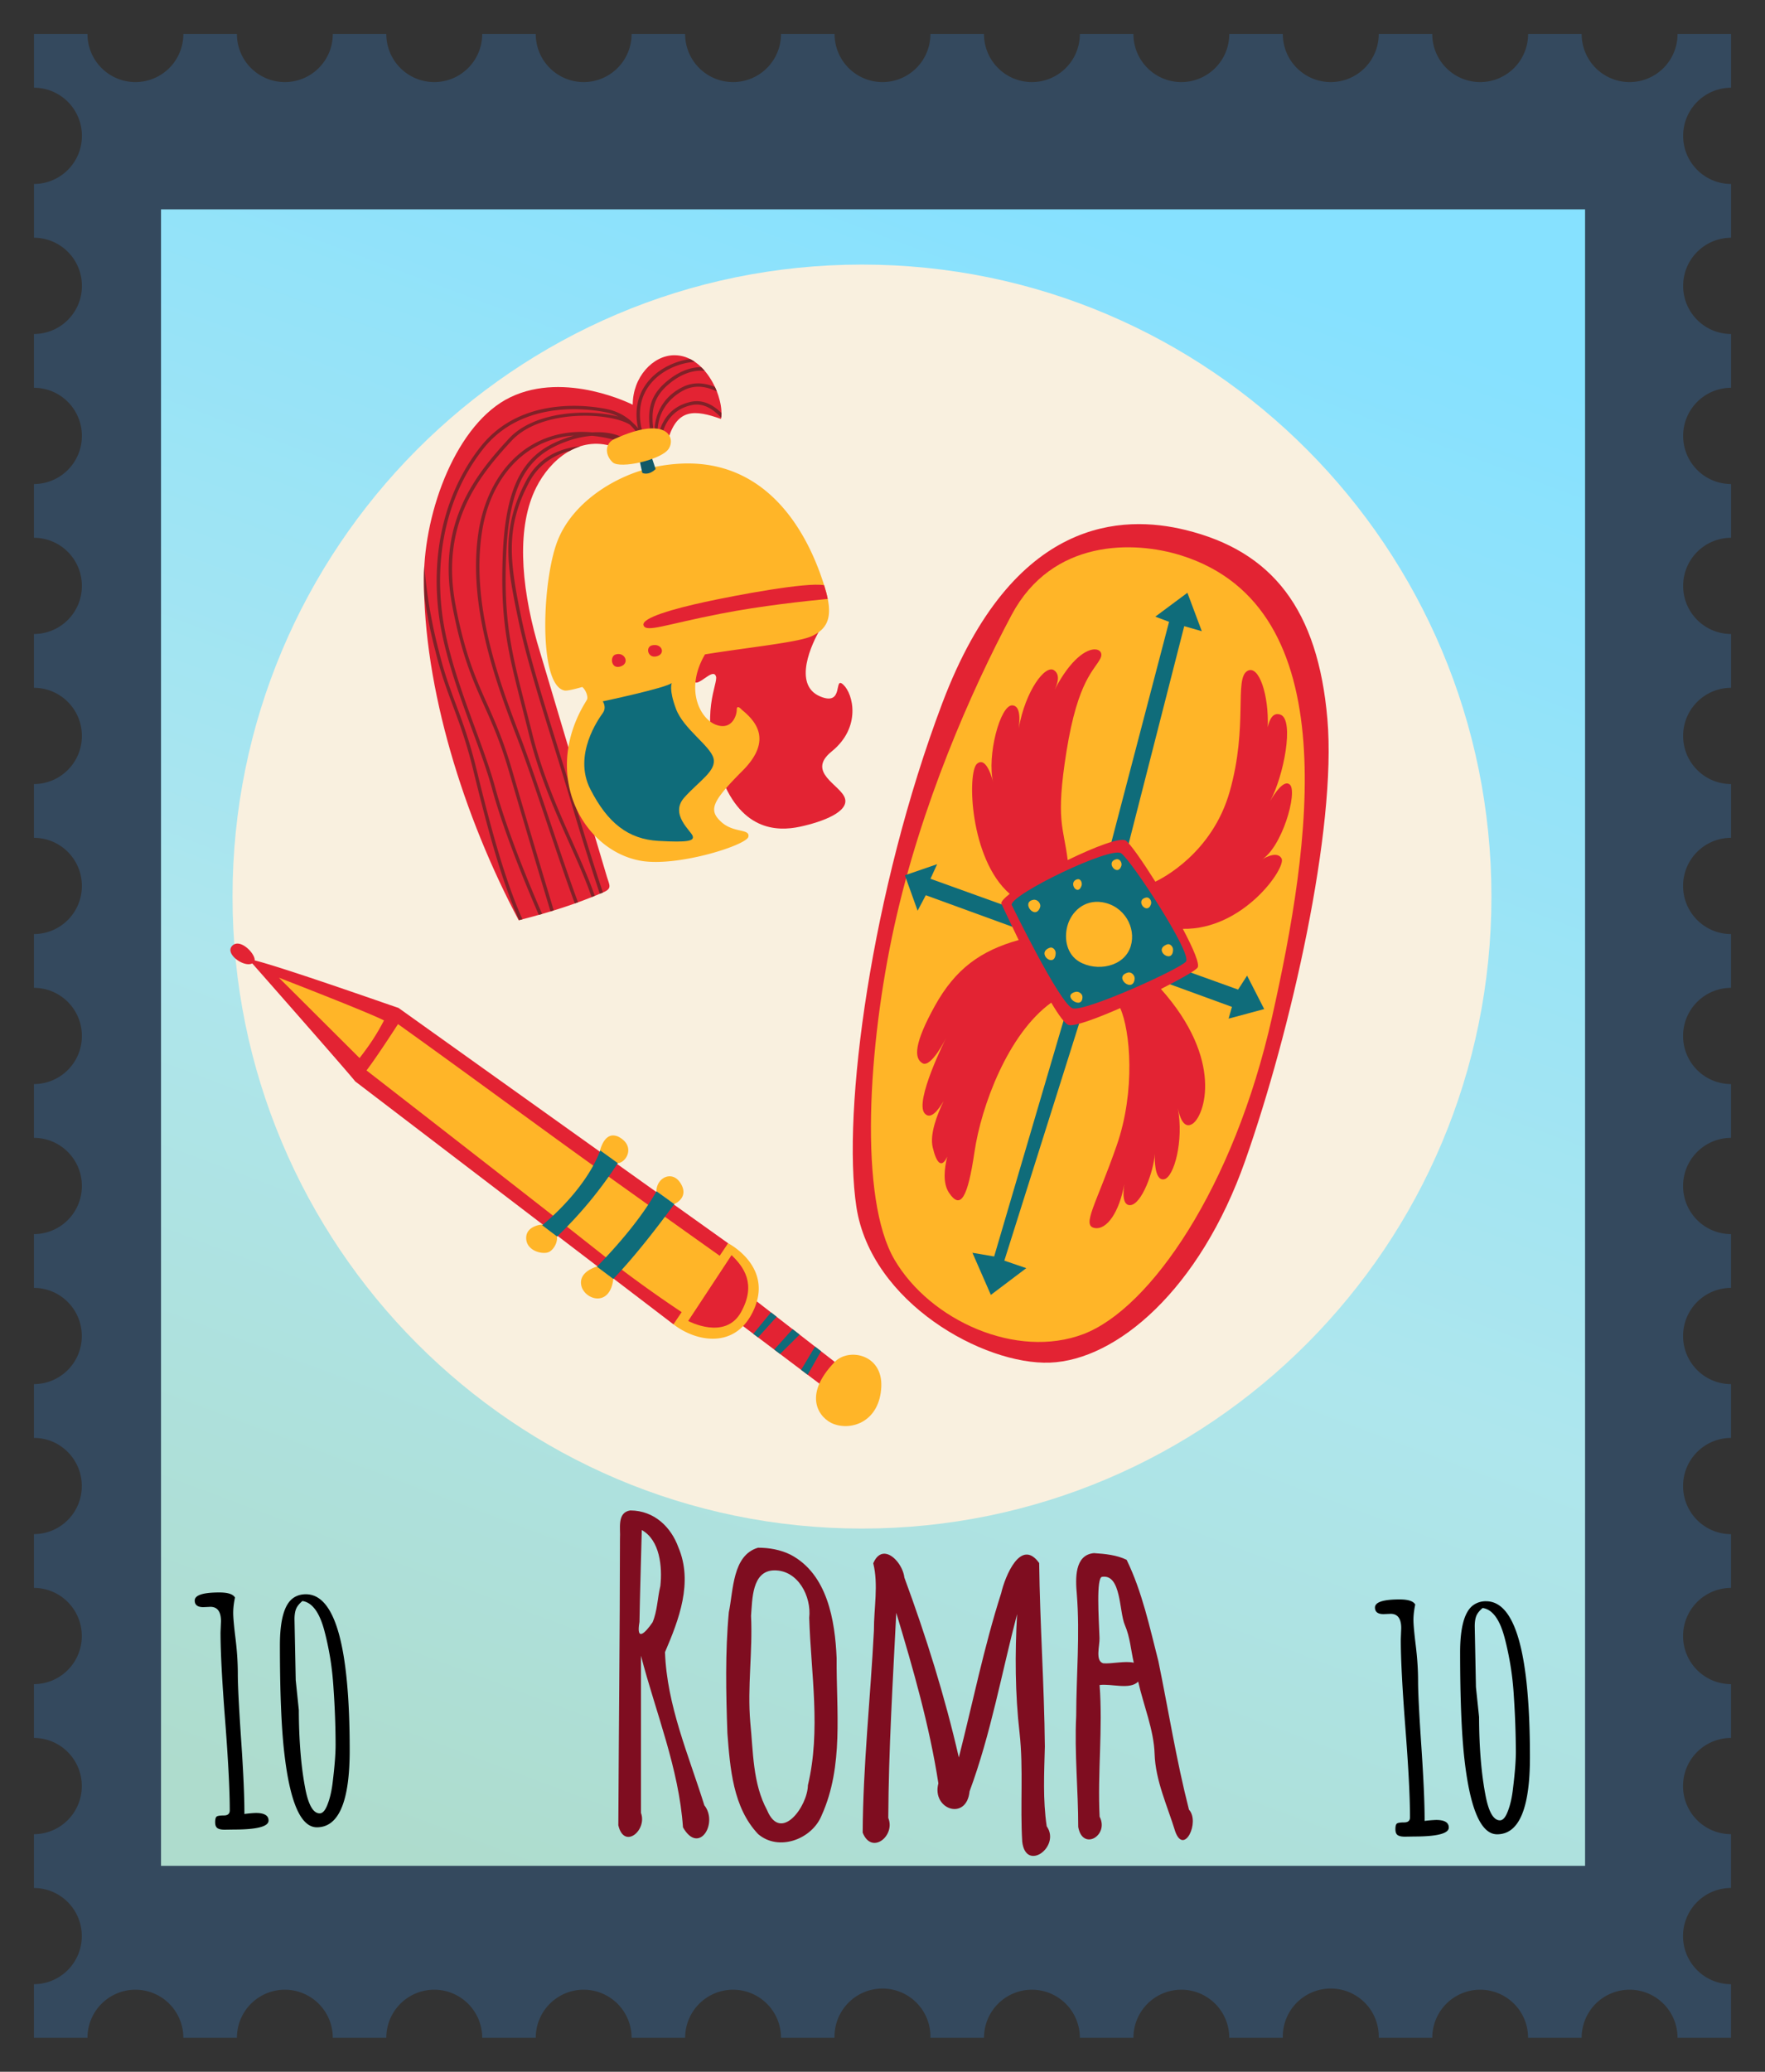 <svg width="104" height="122" xmlns="http://www.w3.org/2000/svg"><rect width="100%" height="100%" fill="#333333" stroke="none"/><defs><linearGradient x1="0" y1="0" x2="1" y2="0" gradientUnits="userSpaceOnUse" gradientTransform="matrix(37.297 -99.446 99.1 37.427 32.18 112.252)" spreadMethod="pad" id="a"><stop offset="0" stop-color="#aedccd"/><stop offset=".428" stop-color="#aee6ed"/><stop offset=".988" stop-color="#86e1ff"/><stop offset="1" stop-color="#86e1ff"/></linearGradient></defs><path d="M102 40.502v-3.167a2.83 2.83 0 01-2.823-2.832A2.83 2.83 0 01102 31.668v-3.164a2.832 2.832 0 01-2.823-2.836A2.83 2.83 0 01102 22.835v-3.167a2.83 2.83 0 01-2.823-2.833A2.832 2.832 0 01102 14v-3.166a2.83 2.83 0 01-2.823-2.833A2.832 2.832 0 01102 5.165V2h-3.154a2.827 2.827 0 01-2.826 2.834A2.827 2.827 0 0193.197 2h-3.156a2.828 2.828 0 01-2.824 2.834A2.827 2.827 0 0184.394 2h-3.155a2.828 2.828 0 01-2.827 2.834A2.828 2.828 0 0175.588 2h-3.156a2.827 2.827 0 01-2.823 2.834A2.825 2.825 0 0166.786 2h-3.157a2.828 2.828 0 01-2.825 2.834A2.827 2.827 0 0157.98 2h-3.157A2.826 2.826 0 0152 4.834 2.828 2.828 0 0149.176 2H46.02a2.828 2.828 0 01-2.823 2.834A2.828 2.828 0 0140.37 2h-3.154a2.828 2.828 0 01-2.824 2.834A2.827 2.827 0 0131.568 2h-3.155a2.828 2.828 0 01-2.825 2.834A2.828 2.828 0 0122.763 2H19.61a2.828 2.828 0 01-2.827 2.834A2.827 2.827 0 0113.96 2h-3.156a2.828 2.828 0 01-2.826 2.834A2.828 2.828 0 015.155 2H2.002v3.165a2.832 2.832 0 012.825 2.836 2.832 2.832 0 01-2.825 2.833V14a2.832 2.832 0 012.825 2.835 2.83 2.83 0 01-2.826 2.833L2 22.835a2.831 2.831 0 012.825 2.833A2.833 2.833 0 012 28.504v3.164a2.831 2.831 0 012.825 2.835A2.83 2.83 0 012 37.335v3.167a2.831 2.831 0 012.825 2.834A2.833 2.833 0 012 46.171v3.165a2.832 2.832 0 012.825 2.834A2.832 2.832 0 012 55.005v3.165a2.831 2.831 0 012.825 2.833A2.831 2.831 0 012 63.838v3.166a2.831 2.831 0 012.825 2.835A2.832 2.832 0 012 72.673v3.166a2.83 2.83 0 012.82 2.833A2.83 2.83 0 012 81.507v3.167c1.56 0 2.818 1.27 2.82 2.833A2.827 2.827 0 012 90.339v3.167a2.832 2.832 0 012.82 2.835A2.83 2.83 0 012 99.174v3.167a2.83 2.83 0 012.82 2.833A2.832 2.832 0 012 108.01v3.167a2.829 2.829 0 012.82 2.832A2.83 2.83 0 012 116.842V120h3.155a2.827 2.827 0 012.823-2.833A2.827 2.827 0 0110.803 120h3.157a2.826 2.826 0 012.823-2.833A2.828 2.828 0 0119.609 120h3.153a2.828 2.828 0 012.826-2.833A2.828 2.828 0 0128.413 120h3.155a2.827 2.827 0 012.824-2.833A2.827 2.827 0 0137.216 120h3.155a2.828 2.828 0 012.827-2.833A2.827 2.827 0 0146.02 120h3.154a2.826 2.826 0 115.65 0h3.157a2.826 2.826 0 012.823-2.833A2.828 2.828 0 0163.629 120h3.157a2.825 2.825 0 012.823-2.833A2.826 2.826 0 0172.432 120h3.156a2.827 2.827 0 115.652 0h3.155a2.826 2.826 0 012.823-2.833A2.826 2.826 0 0190.04 120h3.156a2.827 2.827 0 012.823-2.833A2.827 2.827 0 0198.846 120h3.15v-3.157a2.831 2.831 0 01-2.826-2.835 2.831 2.831 0 012.826-2.833v-3.166a2.831 2.831 0 01-2.826-2.835 2.831 2.831 0 012.826-2.833H102h-.002v-3.167a2.83 2.83 0 01-2.825-2.833 2.832 2.832 0 012.825-2.835v-3.164a2.832 2.832 0 01-2.825-2.835 2.83 2.83 0 012.825-2.833v-3.167a2.832 2.832 0 01-2.825-2.835 2.83 2.83 0 012.825-2.833v-3.166a2.832 2.832 0 01-2.825-2.834 2.832 2.832 0 012.825-2.835v-3.166a2.83 2.83 0 01-2.825-2.835 2.832 2.832 0 012.825-2.833v-3.165a2.832 2.832 0 01-2.825-2.835 2.83 2.83 0 012.826-2.834l.001-3.165a2.831 2.831 0 01-2.824-2.835A2.83 2.83 0 01102 40.502z" fill="#34495e"/><path d="M93.399 109.873H9.488V12.33h83.91v97.543" fill="url(#a)"/><path d="M50.791 15.58c20.485 0 37.09 16.663 37.09 37.216 0 20.554-16.605 37.216-37.09 37.216-20.484 0-37.09-16.662-37.09-37.216.001-20.553 16.606-37.216 37.09-37.216z" fill="#f9f0df"/><path d="M41.057 40.195c.345-.051.983-.814 1.13-.37.146.443-.979 2.116.197 5.609 1.174 3.493 3.383 3.543 4.754 3.248 1.373-.296 2.895-.887 2.648-1.675-.243-.786-2.304-1.523-.782-2.755 1.763-1.425 1.273-3.394.684-3.935-.588-.542.082 1.308-1.372.689-1.62-.69-.49-3.124.049-4.01 0 0-.688.484-2.208.787-1.89.378-4.697.601-4.78.738-.563.944-.662 1.722-.32 1.674zm-4.951-13.901c-1.97-.644-3.67.744-4.511 2.413-1.137 2.257-.933 5.607.049 9.1l4.118 13.827c.149.499.323.683-.22.916-1.601.688-3.233 1.2-4.977 1.641-3.235-6.09-5.62-13.662-5.584-20.179.022-3.935 1.925-9.096 5.094-10.621 3.263-1.57 7.208.442 7.208.442 0-1.627 1.189-2.911 2.452-2.915 1.865-.006 2.975 2.573 2.747 3.752-1.533-.548-2.552-.615-3.092 1.132z" fill="#e32333"/><path d="M40.662 21.145c-.738.093-1.649.452-2.305 1.128-.541.568-1.071 1.514-.757 2.965-.088-.152-.224-.248-.336-.37a3.044 3.044 0 00-1.453-.766c-.822-.178-5.036-.913-7.498 2.21-2.059 2.611-2.931 6.117-2.458 9.868.288 2.242 1.174 4.646 1.954 6.77.458 1.245.892 2.423 1.181 3.484.714 2.625 2.092 5.907 2.758 7.439l.195-.055c-.663-1.518-2.048-4.808-2.763-7.437-.29-1.07-.725-2.251-1.186-3.502-.775-2.111-1.657-4.506-1.937-6.723-.471-3.7.386-7.152 2.412-9.72 2.39-3.031 6.5-2.316 7.299-2.143.23.051.453.133.664.238-1.715-.454-4.913-.344-6.43 1.281-2.1 2.26-4.267 5.075-3.348 9.881.553 2.9 1.188 4.323 1.862 5.832.48 1.068.971 2.17 1.466 3.871.806 2.761 1.624 5.519 2.456 8.272l.19-.059c-.523-1.743-1.596-5.305-2.456-8.267-.5-1.715-.993-2.823-1.47-3.897-.671-1.497-1.306-2.913-1.854-5.789-.897-4.716 1.236-7.482 3.302-9.707 1.738-1.867 5.768-1.675 6.954-.949.185.173.346.365.482.572.089-.039.178-.076.273-.111-.419-1.52.1-2.489.641-3.049v-.002c.708-.732 1.723-1.068 2.445-1.098a2.392 2.392 0 00-.283-.168zm-1.414 1.347c-1.076.917-1.06 1.855-.945 2.842l.199-.014c-.114-.936-.123-1.823.877-2.677.713-.61 1.448-.874 2.144-.803a2.342 2.342 0 00-.212-.219c-.68.001-1.383.29-2.063.871zm1.947.084a2.044 2.044 0 00-.933.197c-1.175.561-1.642 1.557-1.701 2.55l.185.017c.07-1.521 1.199-2.195 1.606-2.389.649-.31 1.326-.18 1.888.106a4.565 4.565 0 00-.115-.268 2.593 2.593 0 00-.93-.213zm-.174 1.049c-.094.002-.19.013-.289.033-1.227.253-1.695 1.137-1.865 1.715l.186.072c.156-.53.577-1.357 1.718-1.593.706-.148 1.305.292 1.72.744.011-.086.017-.178.017-.276-.382-.375-.886-.709-1.487-.695zm-6.595 1.809c-1.102-.026-2.124.219-3.031.736-1.691.963-2.854 2.853-3.204 5.187-.654 4.418 1.117 9.052 2.29 12.12.563 1.471 1.194 3.34 1.8 5.146.535 1.587 1.083 3.214 1.588 4.574l.188-.064c-.502-1.36-1.05-2.982-1.586-4.572-.61-1.808-1.24-3.679-1.803-5.157-1.167-3.047-2.928-7.652-2.277-12.021.334-2.271 1.467-4.107 3.103-5.04a5.396 5.396 0 012.322-.693 5.693 5.693 0 00-.295.09c-2.25.746-3.684 2.146-3.89 6.81-.172 3.974.292 5.801 1.139 9.118.136.532.27 1.064.402 1.598.597 2.407 1.57 4.587 2.43 6.511.505 1.131.956 2.15 1.257 3.047l.184-.074c-.307-.903-.756-1.922-1.26-3.053-.856-1.915-1.825-4.088-2.416-6.478-.143-.577-.28-1.105-.406-1.6-.84-3.297-1.305-5.115-1.13-9.058.198-4.555 1.584-5.913 3.755-6.637a5.633 5.633 0 011.3-.262 8.152 8.152 0 011.72.36l.294-.15c-.635-.38-1.365-.453-1.998-.411a6.962 6.962 0 00-.476-.027zm-.219.845c-1.06.088-2.387.535-3.174 1.977-1.594 2.921-1.114 5.242-.506 8.18.45 2.18 1.254 4.756 2.106 7.484.366 1.166.724 2.335 1.074 3.506a161.33 161.33 0 001.635 5.205c.06-.026.123-.046.183-.072-.571-1.72-1.113-3.451-1.625-5.19-.346-1.166-.72-2.358-1.078-3.51-.848-2.722-1.65-5.293-2.1-7.464-.665-3.215-.998-5.324.485-8.043.594-1.09 1.542-1.59 2.365-1.8.203-.112.415-.204.635-.273zm-9.201 7.012c-.015.244-.024.484-.026.72-.002.356.008.717.02 1.079.156 1.105.377 2.2.664 3.28.309 1.276.65 2.19 1.01 3.157.397 1.063.808 2.162 1.222 3.866.782 3.205 1.646 6.457 2.692 8.793l.197-.053c-1.048-2.321-1.915-5.578-2.697-8.79-.417-1.712-.829-2.815-1.23-3.884-.357-.961-.696-1.87-1.003-3.143-.008-.035-.662-2.366-.85-5.025z" fill="#802128"/><path d="M40.373 27.293a9.85 9.85 0 00-1.914.232c-2.093.454-4.658 1.967-5.59 4.28-.932 2.313-1.17 8.544.392 8.856.148.03.55-.066 1.05-.207.216.187.357.585.275.748-.098.197-1.47 2.116-1.126 4.675.342 2.558 2.206 4.477 4.362 4.822 2.158.344 6.179-.934 6.276-1.426.099-.493-.882-.199-1.615-.887-.739-.689-.543-1.182 1.272-3.001 1.814-1.82.737-2.951-.048-3.592 0 0-.295-.344-.295 0 0 .345-.293 1.23-1.225.886-.93-.345-1.858-2.083-.646-4.145 2.547-.413 5.473-.7 6.285-1.07.89-.406 1.178-1.045.948-2.197a7.402 7.402 0 00-.213-.806c-.488-1.516-2.428-7.274-8.188-7.168z" fill="#ffb528"/><path d="M42.483 36.135c-3.287.638-4.415 1.13-4.563.688-.147-.442 1.813-.983 3.627-1.378 1.817-.392 5.982-1.18 7.013-.983.093.293.166.56.213.806-1.269.122-3.91.402-6.29.867z" fill="#e32333"/><path d="M35.517 41.3s.246.345 0 .69c-.245.344-1.765 2.46-.735 4.477 1.029 2.018 2.254 2.952 4.02 3.051 1.767.099 2.111 0 2.012-.295-.099-.296-1.372-1.279-.49-2.263.884-.985 1.912-1.575 1.716-2.314-.197-.737-1.767-1.721-2.208-2.902-.441-1.182-.245-1.526-.245-1.526-.342.296-4.07 1.082-4.07 1.082z" fill="#0f6c7a"/><path d="M36.596 39.235c.536-.201.195-.884-.342-.688-.336.122-.248.909.342.688zm2.11-.59c.538-.147.293-.788-.297-.64-.391.098-.244.788.297.64z" fill="#e32333"/><path d="M37.846 27.845s.344.196.786-.223l-.271-.81s-.54-.32-.685.27z" fill="#125867"/><path d="M36.107 27.23c.44.392 2.843-.149 3.284-.787.441-.64-.047-2.02-3.187-.591-.607.276-.54.983-.097 1.378z" fill="#ffb528"/><path d="M55.525 41.403C51.34 52.473 49.6 65.44 50.462 71.072c.861 5.63 7.494 9.32 11.412 9.168 3.92-.152 8.819-4.288 11.5-11.897 2.683-7.613 5.399-19.552 4.841-25.994-.557-6.442-3.228-9.897-8.392-11.148-3.578-.866-10.113-.87-14.298 10.202z" fill="#e32333"/><path d="M59.606 36.212c-2.388 4.478-5.337 11.19-6.905 18.297-1.567 7.106-2.103 16.078.009 19.674 2.11 3.593 7.206 5.871 11.133 4.375 3.927-1.496 8.856-8.614 11.111-18.666 2.255-10.053 4.448-24.085-5.335-27.178-2.818-.891-7.624-.982-10.013 3.498z" fill="#ffb528"/><path d="M69.966 34.907l-1.891 1.406.81.305-3.553 13.568-1.216 4.907-9.29-3.345.393-.858-1.9.652.75 2.086.482-.911 9.295 3.387-1.143 3.879-4.124 14.007-1.28-.218 1.086 2.48 2.086-1.574-1.292-.443 4.44-14.065.814-3.852 8.157 2.974-.196.692 2.097-.563-1.008-1.969-.53.822-8.25-2.97 1.672-5.118 3.404-13.313 1.035.296z" fill="#0f6c7a"/><path d="M64.528 38.24c-.496-.02-1.427.532-2.385 2.375.158-.322.357-.877-.033-1.144-.515-.357-1.686 1.195-2.085 3.42.075-.56.1-1.317-.364-1.355-.73-.058-1.523 3.004-1.139 4.538 0 0-.366-1.6-.955-1.097-.58.497-.446 5.6 1.929 7.658-.306.241-.5.444-.498.568 0 0 .462.989 1.025 2.153-2.239.627-3.725 1.694-4.935 3.873-1.218 2.196-1.247 3.085-.734 3.38.513.297 1.387-1.472 1.387-1.472s-1.877 3.727-1.256 4.428c.348.39.785-.162 1.118-.732-.384.805-.832 1.95-.643 2.737.23.972.537 1.233.854.543-.167.678-.275 1.559.104 2.124.68 1.016 1.102.315 1.504-2.413.393-2.667 1.956-6.93 4.521-8.782.434.73.81 1.255 1.026 1.317.342.097 1.625-.377 3.038-.994.594 1.316.913 4.871-.206 8.085-1.207 3.469-2.083 4.715-1.306 4.862.722.135 1.46-.94 1.753-2.587-.073.495-.12 1.263.346 1.242.678-.032 1.386-1.996 1.454-3.026 0 0-.088 1.623.543 1.502.595-.113 1.167-2.295.814-4.173.096.468.334 1.245.858.91.716-.457 1.87-3.766-1.857-7.941 1.104-.557 1.995-1.059 2.153-1.25.16-.192-.251-1.142-.863-2.293 3.568.07 6.113-3.615 5.819-4.143-.295-.534-1.221.101-1.221.101 1.241-.694 2.183-4.015 1.71-4.45-.347-.319-.895.507-1.165.972.802-1.45 1.44-4.787.616-5.09-.44-.165-.653.267-.756.737.076-1.87-.514-3.695-1.194-3.316-.797.446.052 3.232-1.046 7.106-1.038 3.658-4.039 5.144-4.382 5.305-.768-1.22-1.479-2.23-1.732-2.414-.307-.223-1.846.37-3.433 1.143-.236-1.961-.729-2.278-.07-6.405.678-4.22 1.652-4.765 2.006-5.487.132-.27-.009-.503-.32-.515z" fill="#e32333"/><path d="M63.208 59.379c.734.21 6.28-2.3 6.672-2.753.394-.456-3.21-5.955-3.816-6.378-.608-.429-6.474 2.4-6.456 3.033 0 0 2.866 5.888 3.6 6.098z" fill="#0f6c7a"/><path d="M65.77 50.6c-.665.161.078 1.053.302.396.065-.19-.088-.448-.302-.396zm-2.296 1.179c-.567.15.019 1.044.253.382.059-.167-.041-.438-.253-.382zm4.04 1.078c-.661.162.08 1.049.304.396.066-.191-.088-.45-.304-.396zm-6.626.13c-.75.134.105 1.225.392.455.086-.232-.148-.499-.392-.455zm2.004 1.547c-.206.771-.023 1.668.7 2.095 1.023.604 2.66.323 3.036-.918.328-1.088-.386-2.38-1.69-2.583-1.059-.165-1.822.571-2.046 1.406zm5.878 1.078c-.876.319.342 1.209.35.31.002-.177-.173-.374-.35-.31zm-6.916.197c-.851.308.315 1.273.35.319.006-.179-.166-.386-.35-.319zm4.602 1.463c-.892.248.303 1.247.402.376.024-.21-.191-.435-.402-.376zm-3.079 1.135c-.883.215.42 1.125.405.294-.004-.187-.227-.337-.405-.294z" fill="#ffb528"/><path d="M43.766 78.076l.781-1.477 4.64 3.599-.792 1.365z" fill="#e32333"/><path d="M45.427 77.28l-1.038 1.266.278.21 1.096-1.215zm1.278.99c-.29.318-.754.834-1.085 1.202l.344.26 1.15-1.141zm1.32 1.027l-.821 1.369.386.29.787-1.388z" fill="#0f6c7a"/><path d="M51.929 81.657c-.09 2.027-1.71 2.608-2.81 2.195-.81-.304-1.891-1.63.068-3.654.818-.845 2.827-.458 2.742 1.459z" fill="#ffb528"/><path d="M13.891 55.576a.413.413 0 00-.21.12c-.454.468.692 1.29 1.182 1.035.434.492 5.72 6.491 6.064 6.946l18.754 14.308c1.914-1.219 3.222-4.774 3.222-4.774l-19.425-13.86c-.679-.223-6.73-2.36-8.473-2.798.037-.341-.634-1.087-1.114-.977z" fill="#e32333"/><path d="M16.437 57.575l4.75 4.73c.581-.753.984-1.343 1.439-2.215-.912-.475-6.189-2.515-6.189-2.515zm7.015 2.731s-1.226 1.907-1.856 2.728c0 0 6.732 5.222 11.424 8.893l3.153 2.486c1.3.995 2.63 1.946 3.993 2.853l-.484.717c1.298 1.019 3.724 1.55 4.776-.95 1.05-2.502-1.555-3.822-1.555-3.822l-.497.736c-.069-.049-1.4-.992-3.715-2.642l-3.26-2.326c-4.008-2.871-7.968-5.807-11.979-8.673zm12.646 6.557c-.556.028-.743.897-.743.897l1.005.736c.515.014 1.09-.942.184-1.498a.777.777 0 00-.446-.135zm3.396 2.406c-.415-.024-.814.362-.814.879l1.037.76s.83-.327.458-1.098c-.178-.367-.432-.528-.681-.541zm-7.542 2.842c-.194.004-.958.14-.948.8.01.75.956.978 1.323.822.364-.158.572-.725.472-.958zm3.265 2.461s-1.13.273-.969 1.11c.16.837 1.685 1.36 1.89-.367z" fill="#ffb528"/><path d="M40.55 77.788s2.174 1.162 3.11-.512c.935-1.672.146-2.691-.555-3.365z" fill="#e32333"/><path d="M39.969 91.108c.882 2.065.04 4.26-.785 6.182.11 3.14 1.394 6.06 2.318 9.018.833 1.042-.316 2.955-1.258 1.298-.243-3.486-1.604-6.754-2.476-10.107v9.256c.382 1.017-.994 2.185-1.334.73.027-5.63.09-11.261.097-16.892.042-.555-.195-1.524.602-1.648 1.452.005 2.42 1.019 2.836 2.163zm-2.153-1.01c-.043 1.804-.105 3.607-.136 5.41-.208 1.193.34.657.771.024.283-.658.287-1.435.46-2.14.12-1.122-.021-2.693-1.095-3.294zm8.774 1.456c2.165 1.142 2.613 3.868 2.707 6.085-.024 3.099.431 6.357-.885 9.266-.566 1.404-2.528 2.136-3.738 1.1-1.49-1.567-1.653-3.889-1.813-5.938-.084-2.376-.136-4.752.084-7.127.271-1.285.206-3.354 1.72-3.8.66-.002 1.33.118 1.925.414zm19.795.298c.916 1.881 1.355 3.958 1.873 5.977.596 2.911 1.062 5.85 1.799 8.732.665.73-.289 2.716-.807 1.291-.462-1.51-1.167-2.996-1.217-4.574-.045-1.414-.646-2.835-.967-4.254-.495.501-1.577.105-2.275.201.198 2.582-.128 5.171.002 7.754.576 1.096-1.002 2.05-1.26.604.001-2.18-.228-4.357-.12-6.537.006-2.393.228-4.79.036-7.18-.077-.878-.15-2.304 1.012-2.408.643.04 1.352.112 1.924.394zm-13.098 1.041c1.278 3.463 2.388 6.999 3.211 10.598.822-3.229 1.479-6.503 2.496-9.68.226-.98 1.153-3.277 2.238-1.77.043 3.6.3 7.198.334 10.8-.038 1.574-.124 3.136.11 4.703.84 1.19-1.226 2.723-1.442.91-.131-2.127.077-4.27-.156-6.396-.268-2.33-.278-4.672-.148-7.01-.914 3.483-1.544 7.053-2.8 10.44-.176 1.764-2.245 1.063-1.837-.473-.527-3.41-1.488-6.742-2.482-10.042-.2 4.023-.45 8.048-.471 12.077.438 1.055-.983 2.204-1.508.865.023-3.976.46-7.933.662-11.9-.004-1.316.277-2.685-.039-3.961.205-.482.5-.616.793-.545.488.117.973.802 1.04 1.384zm-7.67-.42c-1.325.024-1.284 1.733-1.363 2.676.103 2.094-.225 4.18-.045 6.274.177 1.735.138 3.595.988 5.166.81 1.958 2.39-.223 2.407-1.46.776-3.247.18-6.579.078-9.86.14-1.257-.655-2.814-2.065-2.796zm19.17 3.981c.017.46-.267 1.352.219 1.492.478.043 1.285-.154 1.8-.035-.17-.74-.221-1.52-.525-2.217-.341-.783-.206-3.015-1.343-2.84-.353.054-.194 2.409-.151 3.6z" fill="#7f0d20" paint-order="stroke fill markers"/><path d="M14.401 106.819v-.115c0-.952-.064-2.38-.195-4.282-.128-1.902-.193-3.182-.193-3.84 0-.659-.045-1.356-.135-2.091-.091-.735-.137-1.238-.137-1.512 0-.273.035-.575.105-.905-.11-.199-.418-.299-.921-.299-.967 0-1.451.159-1.451.476 0 .259.17.389.51.389l.414-.019c.415 0 .623.284.623.848l-.027.66c0 1.123.09 2.856.273 5.195.18 2.34.272 4.1.272 5.282 0 .2-.116.3-.347.3-.232 0-.374.024-.432.07-.054.048-.082.157-.082.327s.043.287.131.348c.087.062.233.093.432.093l.536-.008c1.364 0 2.048-.176 2.048-.53 0-.3-.255-.45-.764-.445-.16.005-.38.022-.66.058zm3.621-12.939c-.294 0-.546.078-.757.231-.516.376-.772 1.3-.772 2.777 0 2.704.084 4.804.254 6.298.333 2.945.976 4.417 1.925 4.417 1.288 0 1.933-1.511 1.933-4.533 0-6.126-.861-9.19-2.583-9.19zm65.921 13.348v-.115c0-.952-.064-2.379-.192-4.28-.13-1.903-.193-3.183-.193-3.841 0-.659-.046-1.356-.136-2.09-.09-.735-.137-1.239-.137-1.512 0-.274.036-.575.106-.905-.112-.2-.42-.3-.923-.3-.968 0-1.45.16-1.45.477 0 .259.17.388.51.388l.412-.018c.418 0 .625.283.625.847l-.026.66c0 1.125.089 2.857.27 5.196.182 2.34.273 4.1.273 5.281 0 .201-.115.3-.347.3-.23 0-.375.024-.43.072-.055.046-.082.156-.082.326s.043.286.131.348c.088.062.23.093.43.093l.537-.009c1.365 0 2.047-.176 2.047-.529 0-.3-.255-.45-.765-.446a7.12 7.12 0 00-.66.057zm-66.125-12.95c.575.083 1.007.664 1.294 1.745.135.506.248 1.04.342 1.598.092.558.16 1.17.2 1.834a49.2 49.2 0 01.12 3.258c.003.532-.054 1.274-.17 2.227-.06.512-.16.947-.3 1.305-.134.359-.29.538-.465.538-.37 0-.648-.462-.836-1.385-.258-1.3-.389-2.866-.395-4.7l-.183-1.763-.072-3.572c0-.26.031-.465.093-.617.061-.153.186-.31.372-.468zm69.746.014a1.25 1.25 0 00-.754.23c-.516.375-.774 1.3-.774 2.776 0 2.705.084 4.804.254 6.297.335 2.945.976 4.42 1.926 4.42 1.289 0 1.933-1.513 1.933-4.535 0-6.126-.86-9.188-2.585-9.188zm-.202.397c.575.082 1.005.663 1.293 1.745.295 1.123.478 2.272.545 3.431.073 1.085.113 2.171.118 3.258.004.532-.053 1.276-.171 2.228-.06.512-.159.947-.3 1.305-.134.359-.29.537-.465.537-.369 0-.647-.461-.833-1.384-.259-1.3-.392-2.866-.397-4.7l-.185-1.764-.07-3.572c0-.26.031-.464.093-.617.061-.153.185-.308.372-.467z"/><path d="M35.368 67.745c-.64 1.707-2.152 3.357-3.419 4.404.292.226.587.445.878.667a24.372 24.372 0 003.576-4.323zm3.316 2.402c-.92 1.624-2.333 3.239-3.509 4.442l.962.726c1.326-1.398 2.539-2.975 3.595-4.408-.329-.242-.68-.496-1.048-.76z" fill="#0f6c7a"/></svg>
